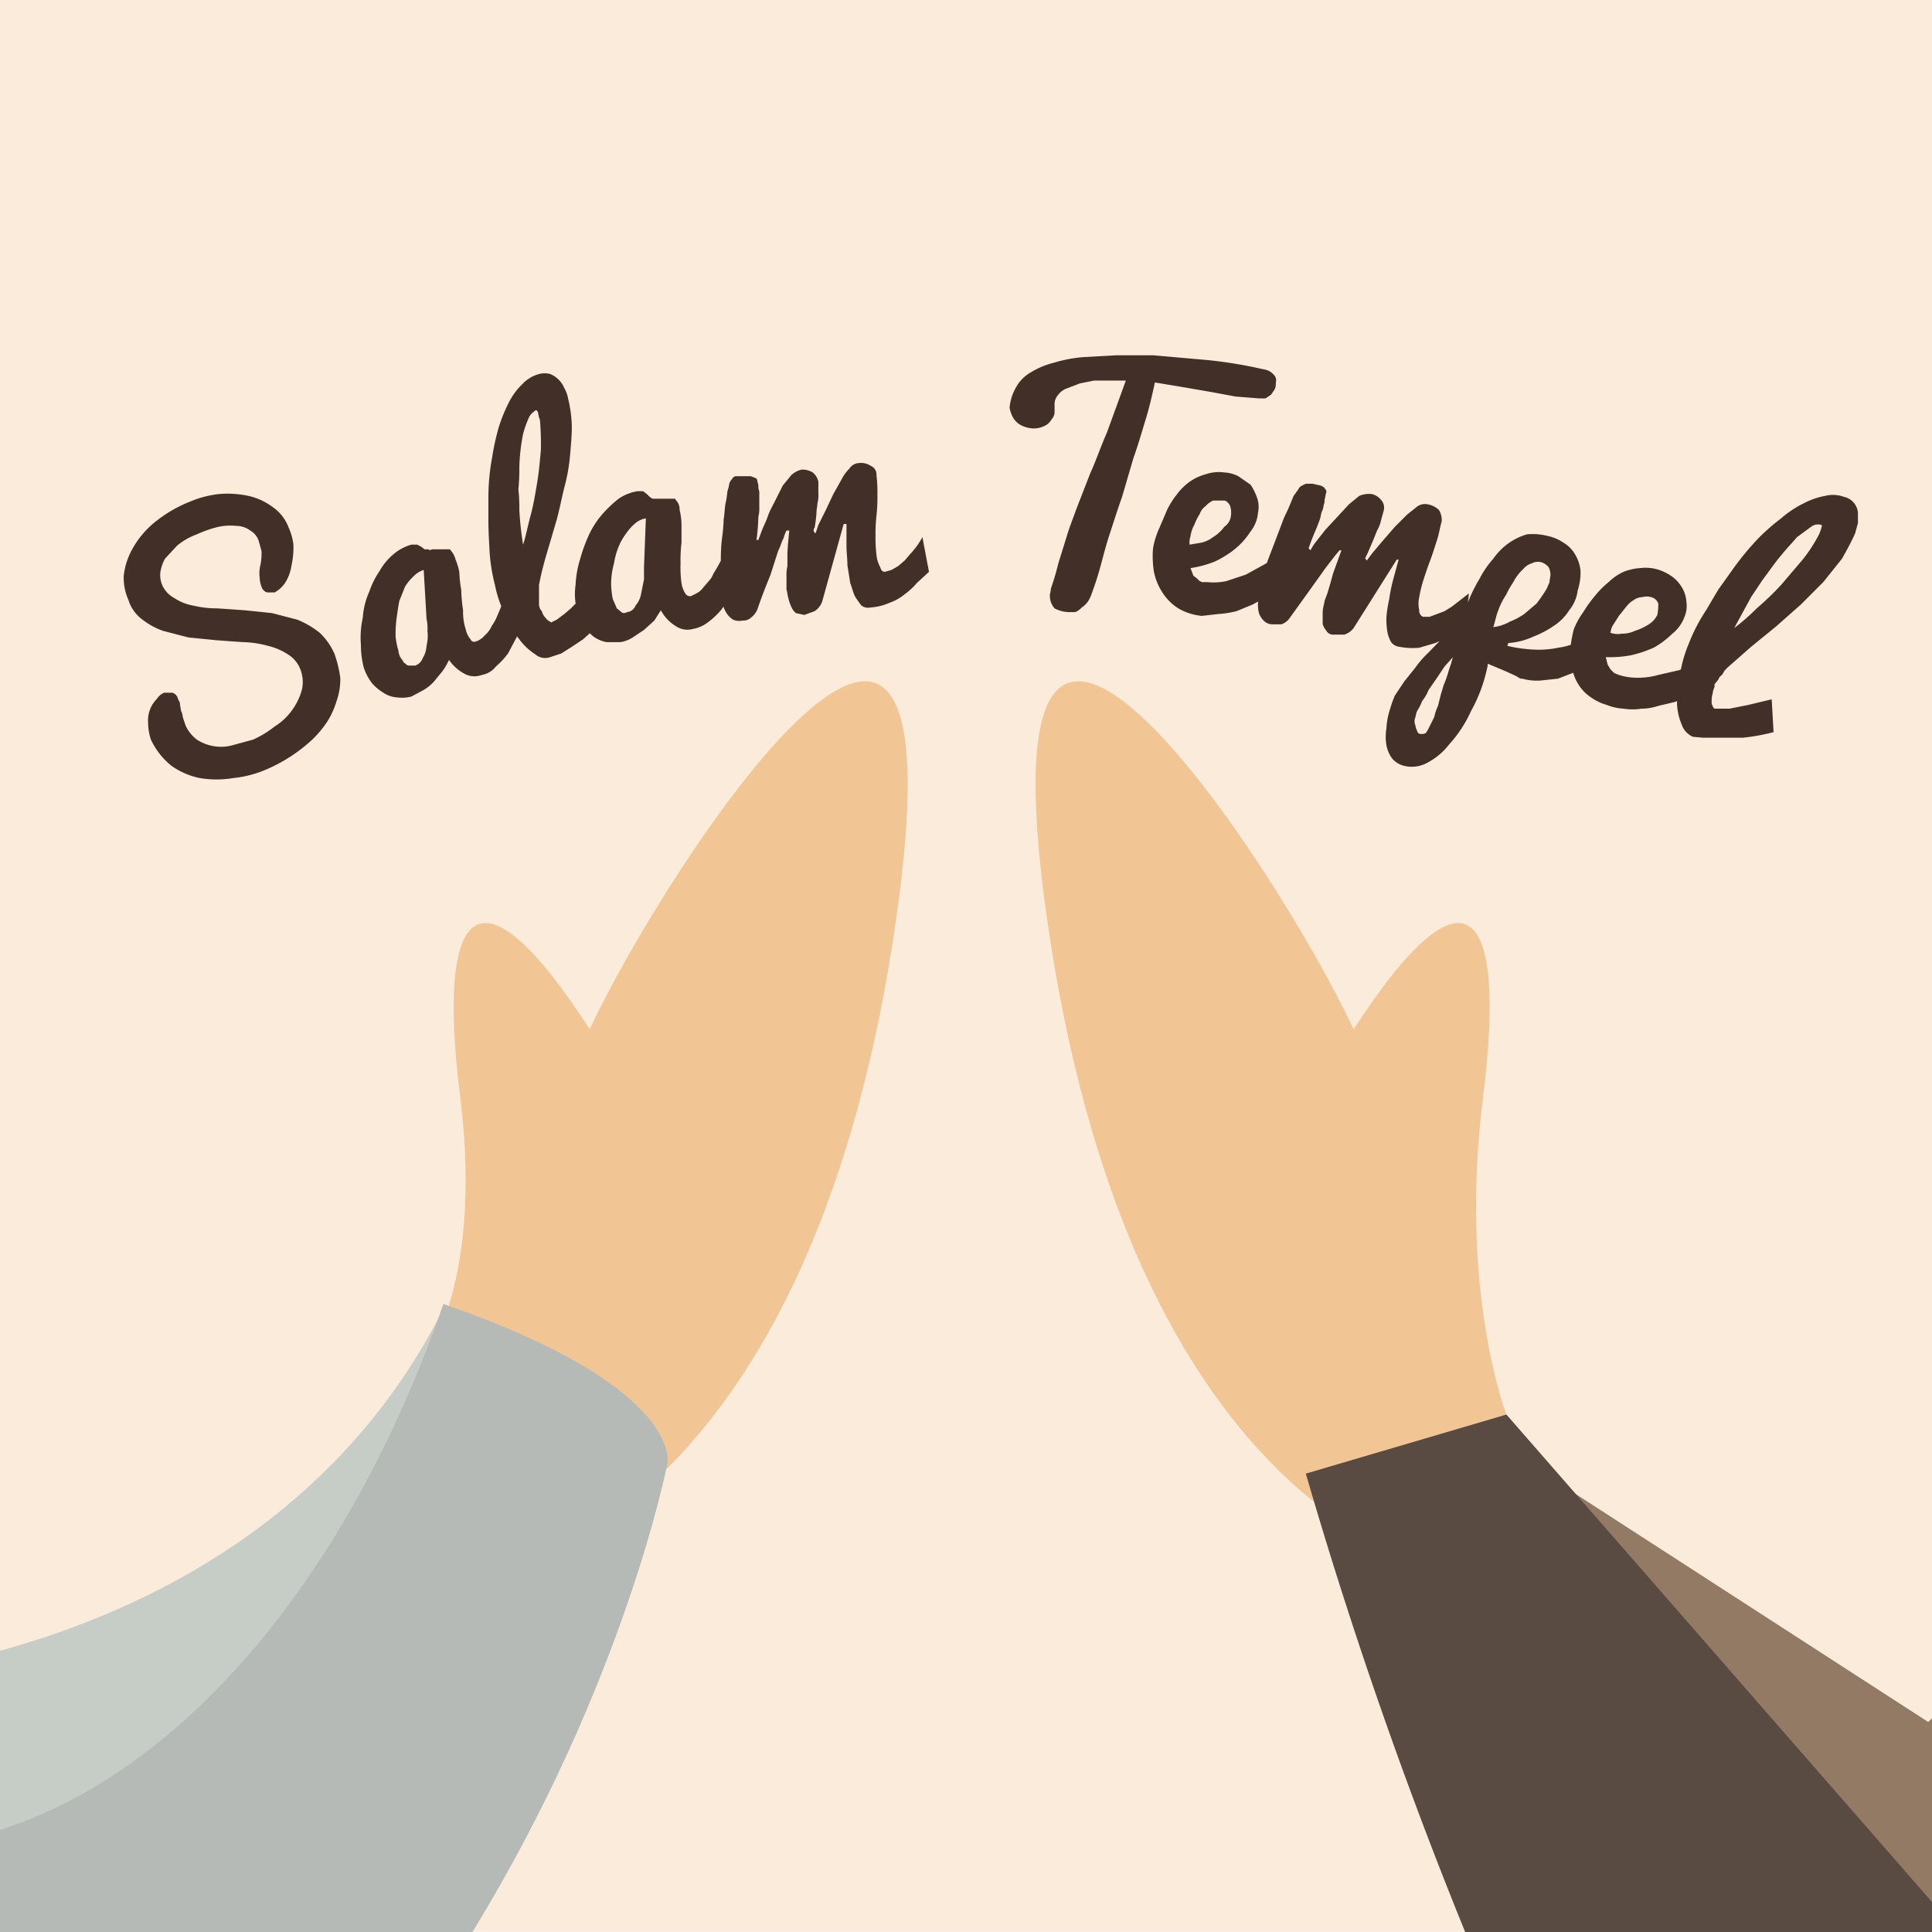 <svg id="ebc1dce2-cdfc-455c-91c8-068c770ac787" data-name="Layer 1" xmlns="http://www.w3.org/2000/svg" viewBox="0 0 206.1 206.1"><defs><style>.cf57ee0c-847d-4fba-919f-063f5674d58b{fill:#60524c;}.\31 a393c00-16d0-4e4c-9635-55940fbe9e23,.\37 33dc093-25aa-4933-9e02-e8b0dda22eb3{fill:#f2c594;}.\37 33dc093-25aa-4933-9e02-e8b0dda22eb3{opacity:0.35;}.\37 1de3a3b-4546-4567-9f36-2afdd1342504{fill:#423028;}.d167ff61-62fb-4557-8001-6cc837f241a0{fill:#c6cdc7;}.\36 07771a8-6b6d-43ec-8386-ef089214e334{fill:#b5bab6;}.cf68c7d5-6cf5-4376-98c2-e9fe9a5ad32e{fill:#594a42;}</style></defs><title>lebaran</title><polygon class="cf57ee0c-847d-4fba-919f-063f5674d58b" points="206.1 183.3 205.7 183.7 160.7 154.6 186.5 206.1 206.1 206.1 206.1 183.3"/><rect class="733dc093-25aa-4933-9e02-e8b0dda22eb3" width="206.1" height="206.08"/><path class="1a393c00-16d0-4e4c-9635-55940fbe9e23" d="M44.7,146s7-8.2,4.4-28.9,2-25.6,13.8-7.3c8.4-17.9,41.6-68.4,32.3-9.1s-39.5,65.8-39.5,65.8Z"/><path class="1a393c00-16d0-4e4c-9635-55940fbe9e23" d="M160.7,150.9s-5.1-13.1-2.5-33.8-1.9-25.6-13.8-7.3c-8.4-17.9-41.6-68.4-32.3-9.1s39.6,65.8,39.6,65.8Z"/><path class="71de3a3b-4546-4567-9f36-2afdd1342504" d="M17.3,62.4a2.9,2.9,0,0,0,1.3,1.4,5.2,5.2,0,0,0,2,.8,10.9,10.9,0,0,0,2.6.3l2.9.2,2.9.3,2.7.7a9.5,9.5,0,0,1,2.4,1.4,6.7,6.7,0,0,1,1.6,2.3,12.9,12.9,0,0,1,.6,2.5,6.9,6.9,0,0,1-.4,2.5,8.8,8.8,0,0,1-1,2.2,11.2,11.2,0,0,1-1.7,2,17.1,17.1,0,0,1-4.6,3,12,12,0,0,1-3.7,1,10.9,10.9,0,0,1-3.6,0,8.1,8.1,0,0,1-3-1.3,7.8,7.8,0,0,1-2.2-2.8,5.7,5.7,0,0,1-.3-1.8,3.2,3.2,0,0,1,.2-1.4,3,3,0,0,1,.7-1.1,1.8,1.8,0,0,1,.8-.7h.9a.9.9,0,0,1,.6.7c.1.2.2.3.2.5s.1.5.1.7a1.9,1.9,0,0,1,.2.7l.3.9A4,4,0,0,0,21,78.9a4.8,4.8,0,0,0,1.8.7,4.6,4.6,0,0,0,2-.1l2.2-.6a10.9,10.9,0,0,0,2.3-1.4,6.6,6.6,0,0,0,1.9-1.8,6.7,6.7,0,0,0,1-2.1,3.7,3.7,0,0,0-.2-2.3,3.2,3.2,0,0,0-1.3-1.5,6.7,6.7,0,0,0-2.1-.9,11,11,0,0,0-2.7-.4l-2.8-.2-3-.3-2.7-.7a7.8,7.8,0,0,1-2.2-1.2A4.1,4.1,0,0,1,13.7,64a5.8,5.8,0,0,1-.5-2.6,7.6,7.6,0,0,1,.9-2.8,9.8,9.8,0,0,1,2.3-2.8,14.3,14.3,0,0,1,3.9-2.3,10.9,10.9,0,0,1,3.1-.8,10.6,10.6,0,0,1,3.1.2,6.8,6.8,0,0,1,2.6,1.2,4.6,4.6,0,0,1,1.7,2.2,6.1,6.1,0,0,1,.5,1.8,8.6,8.6,0,0,1-.2,2.2,4.7,4.7,0,0,1-.7,1.9,3.3,3.3,0,0,1-1.1,1h-.8a.9.9,0,0,1-.6-.6,3,3,0,0,1-.2-1,3.6,3.6,0,0,1,.1-1.4,7.1,7.1,0,0,0,.1-1.4l-.3-1.1a2,2,0,0,0-.9-1.1,2.5,2.5,0,0,0-1.5-.5,6.2,6.2,0,0,0-1.9.1A12.7,12.7,0,0,0,21,57a7.2,7.2,0,0,0-2.1,1.2l-1.3,1.4a4.4,4.4,0,0,0-.5,1.5A2.7,2.7,0,0,0,17.3,62.4Zm38.3,4.2a12.1,12.1,0,0,1-.5,1.4l-.9,1.7a8.6,8.6,0,0,1-1.3,1.4,2.4,2.4,0,0,1-1.5.9,2.2,2.2,0,0,1-1.8-.1,4.7,4.7,0,0,1-1.7-1.5,7.5,7.5,0,0,1-.7,1.2l-.9,1.1a4.8,4.8,0,0,1-1.1.9l-1.3.7a3.8,3.8,0,0,1-1.5.1,3,3,0,0,1-1.5-.5,5.3,5.3,0,0,1-1.2-1,5.6,5.6,0,0,1-.9-1.7,9.9,9.9,0,0,1-.3-2.4,9.9,9.9,0,0,1,.2-2.9,8.2,8.2,0,0,1,.7-2.8,9.1,9.1,0,0,1,1.1-2.2A6.5,6.5,0,0,1,42,59.1a5,5,0,0,1,1.9-1h.6l.4.2.4.3h.4c.1.1.2.1.4,0H48l.3.4a2.4,2.4,0,0,1,.3.7A7.5,7.5,0,0,1,49,61a12.3,12.3,0,0,0,.2,1.9,18,18,0,0,0,.2,2.2,6.2,6.2,0,0,0,.3,2.1,2.3,2.3,0,0,0,.5,1,.4.4,0,0,0,.6.2c.2,0,.4-.2.6-.3l.6-.6a3.5,3.5,0,0,0,.5-.8,4.1,4.1,0,0,0,.5-.9c.3-.7.6-1.4.9-2.3ZM42.5,69.4a1.9,1.9,0,0,0,.2.7l.4.6c.2.1.3.3.5.3h.7a1.3,1.3,0,0,0,.8-.8,2.8,2.8,0,0,0,.4-1.3,4.5,4.5,0,0,0,.1-1.6,4.9,4.9,0,0,0-.1-1.3l-.3-5.2a2.6,2.6,0,0,0-1.1.7,4.8,4.8,0,0,0-.9,1.1l-.6,1.5c-.1.5-.2,1.2-.3,1.9a14.2,14.2,0,0,0-.1,1.9A8,8,0,0,0,42.5,69.4Zm16.2.7a1.6,1.6,0,0,1-1.6-.3,6.4,6.4,0,0,1-1.7-1.6,9.3,9.3,0,0,1-1.5-2.6,12.1,12.1,0,0,1-1.1-3.2,18.9,18.9,0,0,1-.6-4.1c-.1-1.7-.1-2.6-.1-2.6V53.1a23.3,23.3,0,0,1,.4-4.3,25.5,25.5,0,0,1,.7-3.2,16.9,16.9,0,0,1,1.1-2.7A7.2,7.2,0,0,1,55.7,41a3.8,3.8,0,0,1,1.8-1.1,2.4,2.4,0,0,1,1.2,0,2.8,2.8,0,0,1,1.5,1.5,3.6,3.6,0,0,1,.4,1.1,13.6,13.6,0,0,1,.4,3c0,1-.1,2.1-.2,3.2a19.1,19.1,0,0,1-.6,3.3c-.3,1.2-.5,2.3-.8,3.4l-1,3.4c-.3,1-.6,2.1-.8,3.1s-.1.3-.1.5v2.1a1.1,1.1,0,0,0,.3.7,1.6,1.6,0,0,0,.3.6c.2.2.3.4.4.4l.3.2.6-.3.8-.6.7-.6.8-.8,1.7-2L65.6,65l-2.4,2.3-1,.9L61,69l-1.1.7Zm-2.9-12c.3-.9.5-2,.8-3.1s.5-2.3.7-3.5.3-2.4.4-3.5a31.1,31.1,0,0,0-.1-3.2,3.1,3.1,0,0,1-.2-.8c-.1-.2-.2-.3-.3-.2s-.5.3-.7.8a10.7,10.7,0,0,0-.6,1.7,21.2,21.2,0,0,0-.4,3.5,21.7,21.7,0,0,1-.1,2.4,17.6,17.6,0,0,1,.1,2.2A35,35,0,0,0,55.8,58.1Zm22.9,4.1L78,63.6l-1.1,1.5a8.6,8.6,0,0,1-1.4,1.3,3.7,3.7,0,0,1-1.6.7,2.2,2.2,0,0,1-1.8-.3,4.4,4.4,0,0,1-1.6-1.7l-.7,1.1-1.1,1-1.2.8a3.5,3.5,0,0,1-1.3.5H64.7a3.5,3.5,0,0,1-1.4-.6,7.4,7.4,0,0,1-1.2-1.3,4.9,4.9,0,0,1-.6-1.7,6.9,6.9,0,0,1-.1-2.5,11.1,11.1,0,0,1,.5-2.8,16.9,16.9,0,0,1,1-2.7,9.6,9.6,0,0,1,1.4-2.1A12.9,12.9,0,0,1,66,53.2a5,5,0,0,1,2-.8h.6l.4.3.3.3.3.2H72l.3.4a1.5,1.5,0,0,1,.2.8,7,7,0,0,1,.2,1.6v1.9a15.5,15.5,0,0,0-.1,2.2,12.2,12.2,0,0,0,.1,2.1,2.8,2.8,0,0,0,.4,1.1.6.6,0,0,0,.6.3l.6-.3a2,2,0,0,0,.7-.6l.6-.7a2.2,2.2,0,0,0,.5-.8A19.6,19.6,0,0,0,77.3,59ZM65.3,63.5a1.9,1.9,0,0,0,.2.7l.3.7.5.4q.2.2.6,0a1.1,1.1,0,0,0,.9-.7,2.6,2.6,0,0,0,.6-1.3l.3-1.5V60.5l.2-5.2a2.2,2.2,0,0,0-1.1.5,5.2,5.2,0,0,0-1,1.1,6.4,6.4,0,0,0-.8,1.4,7.8,7.8,0,0,0-.5,1.8,8.1,8.1,0,0,0-.3,1.9A7.6,7.6,0,0,0,65.3,63.5Zm18.6-.6V61.4a3.8,3.8,0,0,1,.1-1V59.3c0-.8.1-1.7.2-2.7h-.3a3.4,3.4,0,0,0-.3.8c-.2.3-.3.8-.6,1.4l-.8,2.5c-.4,1-.9,2.2-1.4,3.7a2.2,2.2,0,0,1-.7.9,1.2,1.2,0,0,1-.9.3,1.6,1.6,0,0,1-1-.1,2.3,2.3,0,0,1-.7-.7,3,3,0,0,1-.4-1,5.2,5.2,0,0,0-.2-1.1V59.9a19.3,19.3,0,0,1,.1-2.3,19.9,19.9,0,0,0,.2-2.2c.1-.6.1-1.2.2-1.7a10.5,10.5,0,0,0,.2-1.3,4.5,4.5,0,0,0,.2-.8,1.1,1.1,0,0,1,.3-.5.5.5,0,0,1,.4-.3h1.6l.5.2c.1,0,.2.2.2.4a1.5,1.5,0,0,1,.1.7,1.3,1.3,0,0,1,.1.6v1.6a2.8,2.8,0,0,1-.1.8,22.9,22.9,0,0,1-.2,2.5h.2l.3-.8c.2-.6.5-1.1.7-1.7s.5-1.1.8-1.7l.8-1.6.9-1.1a2.4,2.4,0,0,1,1.1-.6,2.1,2.1,0,0,1,1.2.3,1.7,1.7,0,0,1,.6,1v1.2a3.4,3.4,0,0,1-.1,1.1c0,.3-.1.6-.1,1a13.7,13.7,0,0,1-.2,1.6c-.1.1-.1.2-.1.4h0l.2.2.3-.9.8-1.6.8-1.7.9-1.6a4.4,4.4,0,0,1,.8-1.1,1.3,1.3,0,0,1,1-.6,1.9,1.9,0,0,1,1.3.3,1,1,0,0,1,.6,1,14.8,14.8,0,0,1,.1,2.1,17.7,17.7,0,0,1-.1,2.2,16.2,16.2,0,0,0-.1,2.1,14.8,14.8,0,0,0,.1,2.1,3.3,3.3,0,0,0,.4,1.3c.1.4.3.5.5.5l.7-.2.7-.4.7-.6.6-.7a8.3,8.3,0,0,0,1.3-1.8l.7,3.7-1.3,1.2a7.4,7.4,0,0,1-1.3,1.2,5.1,5.1,0,0,1-1.6.9,5.9,5.9,0,0,1-2,.5,1.2,1.2,0,0,1-1-.2,8.6,8.6,0,0,1-.7-1c-.2-.4-.3-.9-.5-1.4l-.3-1.9c0-.7-.1-1.4-.1-2.1V55.9H90l-2.3,8.3a2.1,2.1,0,0,1-.8,1l-1.1.4-.9-.2a1.8,1.8,0,0,1-.5-.7,4.6,4.6,0,0,1-.3-.9C84,63.5,84,63.2,83.9,62.9Zm23.8-19.4a5.2,5.2,0,0,1,.7-2.2,4.1,4.1,0,0,1,1.6-1.6,8.7,8.7,0,0,1,2.4-1,15.5,15.5,0,0,1,3.1-.6l3.6-.2H123l5.7.5a48.3,48.3,0,0,1,6.1,1,1.7,1.7,0,0,1,1.1.6.8.8,0,0,1,.2.8,1.7,1.7,0,0,1-.1.7l-.4.6-.6.4h-.7l-2.5-.2-2.7-.5-2.9-.5-3-.5c-.3,1.4-.6,2.7-1,4s-.8,2.7-1.3,4.1l-1.2,4.1c-.5,1.4-.9,2.7-1.3,3.9s-.7,2.4-1,3.5-.6,2-.9,2.8a3.6,3.6,0,0,1-.4.9,2.3,2.3,0,0,1-.7.7,1.8,1.8,0,0,1-.7.5h-.6a3.4,3.4,0,0,1-1.6-.4,2,2,0,0,1-.5-1.4c0-.2.1-.4.1-.7a27.6,27.6,0,0,0,.8-2.7l.9-2.9c.3-1,.7-2,1.1-3.1l1.4-3.6c.6-1.3,1.1-2.8,1.8-4.4l2-5.5h-3.4l-1.5.3-1.3.5a2,2,0,0,0-1,.7,1.5,1.5,0,0,0-.4,1.1V44a1.1,1.1,0,0,1-.3.7,1.6,1.6,0,0,1-.7.7,2.6,2.6,0,0,1-1.4.3,3.3,3.3,0,0,1-1.3-.4,2.3,2.3,0,0,1-.7-.7A3.5,3.5,0,0,1,107.7,43.5Zm20.5,22.2a6.1,6.1,0,0,1-2.5-.8,5.5,5.5,0,0,1-1.7-1.7,6.3,6.3,0,0,1-.9-2.2,10.3,10.3,0,0,1-.1-2.5,8.9,8.9,0,0,1,.6-2l.9-2.1a8.6,8.6,0,0,1,1-1.6,6.2,6.2,0,0,1,1.4-1.4,5.3,5.3,0,0,1,1.7-.8,4.3,4.3,0,0,1,2-.2,3.7,3.7,0,0,1,1.5.4l1.3.9a6.1,6.1,0,0,1,.7,1.4,2.9,2.9,0,0,1,.1,1.6,3.7,3.7,0,0,1-.8,2,7.9,7.9,0,0,1-1.7,1.9,10.7,10.7,0,0,1-2.1,1.3,11.1,11.1,0,0,1-2.6.7l.3.8.5.4c.1.2.3.2.4.3h.6a6.9,6.9,0,0,0,2-.1l2.1-.7,2-1.1,1.6-1,1.8,2.2a21.3,21.3,0,0,1-3.2,2.3l-1.5.8-1.7.7a10.8,10.8,0,0,1-1.9.3Zm-1.3-7.6,1.2-.2a3.1,3.1,0,0,0,1.3-.6,4,4,0,0,0,1.2-1.1,1.6,1.6,0,0,0,.7-1.1,2.3,2.3,0,0,0-.1-1.2c-.2-.3-.4-.5-.6-.5h-1.2a2.4,2.4,0,0,0-.8.6,1.6,1.6,0,0,0-.6.8,6.7,6.7,0,0,0-.6,1.2,3.4,3.4,0,0,0-.4,1.2A2.2,2.2,0,0,0,126.9,58.1Zm14.3,6.5a4.3,4.3,0,0,0,.1-.5l.3-.8.3-1,.3-1.1.9-2.5h-.2l-.5.6-1,1.3-1.5,2.1-2.3,3.2a1.8,1.8,0,0,1-.9.7h-.9a1.3,1.3,0,0,1-1-.4,2.2,2.2,0,0,1-.5-.8,3.7,3.7,0,0,1-.1-1.1c.1-.3.1-.7.2-1.1a9.9,9.9,0,0,1,.3-1.5,12.1,12.1,0,0,0,.5-1.8l.8-2.1.8-2.1c.2-.6.5-1.1.7-1.6l.5-1.2.5-.7a.8.8,0,0,1,.4-.4l.4-.2h.7l.9.2c.2.1.4.2.4.3a.5.5,0,0,1,.2.4c-.1.2-.1.5-.2.8a1.3,1.3,0,0,1-.1.6,1.9,1.9,0,0,1-.2.7c-.1.3-.1.5-.2.8l-.3.8c-.3.7-.6,1.4-.9,2.3l.2.2a5.9,5.9,0,0,1,.5-.8l1.1-1.4,1.3-1.4,1.2-1.3,1.1-.9a2.7,2.7,0,0,1,1.3-.2,1.7,1.7,0,0,1,1,.6,1.2,1.2,0,0,1,.3,1.2l-.3,1.1a3.4,3.4,0,0,1-.4,1l-.4,1-.6,1.4-.2.4c0,.1,0,.1-.1.1l.2.3.6-.8,1.1-1.3,1.3-1.5,1.3-1.3,1-.8a1.4,1.4,0,0,1,1.2-.3,2.3,2.3,0,0,1,1.2.6,2.1,2.1,0,0,1,.3,1.2c-.2.7-.3,1.4-.5,2s-.4,1.3-.7,2.1-.5,1.4-.7,2a14.6,14.6,0,0,0-.5,2,3.2,3.2,0,0,0,0,1.4.7.7,0,0,0,.4.7h.7l.8-.3.8-.3.8-.5,1.8-1.4-.4,3.7-1.6.9-1.6.7-1.7.5a7.4,7.4,0,0,1-2.1-.1,1.3,1.3,0,0,1-.9-.5,3.6,3.6,0,0,1-.4-1.1,8.1,8.1,0,0,1-.1-1.6,14.8,14.8,0,0,1,.3-1.9,17.7,17.7,0,0,1,.4-2l.6-2.2H149L144.4,67a2,2,0,0,1-1,.7h-1.2a.8.8,0,0,1-.7-.4,2.5,2.5,0,0,1-.4-.7v-1A3.8,3.8,0,0,1,141.2,64.6Zm19.6,4.3a15.5,15.5,0,0,0,2.9.4,10.1,10.1,0,0,0,2.5-.2,7.3,7.3,0,0,0,2.1-.6,11.8,11.8,0,0,0,1.9-1.1l-.7,3.4a6,6,0,0,1-1.5.9l-1.8.7-1.9.2a5.8,5.8,0,0,1-1.9-.2h-.2l-.5-.3-1.1-.5-1.9-.8v.2a16.6,16.6,0,0,1-1.8,4.9,13.3,13.3,0,0,1-2.3,3.5,7.1,7.1,0,0,1-2.4,2,3.4,3.4,0,0,1-2.4.3,2.4,2.4,0,0,1-1.3-.8,3.5,3.5,0,0,1-.6-1.4,5.4,5.4,0,0,1,0-1.8,7.8,7.8,0,0,1,.4-2.1,12.1,12.1,0,0,1,.5-1.4l1-1.5,1.2-1.5a10,10,0,0,1,1.3-1.5l3.4-3.5c.3-.7.7-1.4,1-2.2a15.1,15.1,0,0,1,1.1-2.2,10.7,10.7,0,0,1,1.5-2.2,6.8,6.8,0,0,1,1.7-1.7,6.6,6.6,0,0,1,1.9-.9,6.5,6.5,0,0,1,2.3.2,4.6,4.6,0,0,1,1.6.7,3.4,3.4,0,0,1,1.2,1.2,4.3,4.3,0,0,1,.6,1.7,6.1,6.1,0,0,1-.3,2.2,4.1,4.1,0,0,1-.9,2.1,5.5,5.5,0,0,1-1.7,1.7,10.3,10.3,0,0,1-2.1,1.1,7.7,7.7,0,0,1-2.7.7ZM151,76.5a1,1,0,0,0-.1.4,1.1,1.1,0,0,0,.1.5,1.4,1.4,0,0,0,.2.6c0,.2.2.3.4.3s.3,0,.5-.1a4.3,4.3,0,0,0,.4-.7l.5-1a5.6,5.6,0,0,1,.4-1.2l.3-1.2.3-1a12.1,12.1,0,0,0,.5-1.4,9.4,9.4,0,0,1,.3-.9,6.4,6.4,0,0,1,.2-.7l-.9,1-.8,1.2-.9,1.3a4.7,4.7,0,0,1-.7,1.2,4.6,4.6,0,0,1-.5,1A2.5,2.5,0,0,0,151,76.5Zm8.3-9.6a4.8,4.8,0,0,0,1.8-.6,7.1,7.1,0,0,0,1.5-.8l1.3-1.1a15.9,15.9,0,0,0,1.1-1.6l.3-.7c0-.3.1-.6.1-.8a1.9,1.9,0,0,0-.2-.8,1.8,1.8,0,0,0-.7-.5,1.4,1.4,0,0,0-1.1.1,1.8,1.8,0,0,0-.9.6,5.3,5.3,0,0,0-.9,1.1c-.2.4-.6.9-.9,1.6a7.6,7.6,0,0,0-.9,1.8C159.6,65.7,159.5,66.3,159.3,66.9Zm12.1,8.3a5.8,5.8,0,0,1-2.3-1.3,4.7,4.7,0,0,1-1.2-1.9,6.4,6.4,0,0,1-.4-2.4,11.8,11.8,0,0,1,.4-2.5,8.5,8.5,0,0,1,1-1.8,14,14,0,0,1,1.3-1.8,9.3,9.3,0,0,1,1.4-1.4,5.7,5.7,0,0,1,1.6-1.1,5.8,5.8,0,0,1,1.8-.4,4.6,4.6,0,0,1,2,.2,5.3,5.3,0,0,1,1.5.8,4,4,0,0,1,1,1.2,3.3,3.3,0,0,1,.4,1.4,3,3,0,0,1-.2,1.6,4.1,4.1,0,0,1-1.3,1.8,9.5,9.5,0,0,1-2,1.5,13.5,13.5,0,0,1-2.4.8,12.3,12.3,0,0,1-2.7.2l.2.8.3.5.4.4.5.2a6.4,6.4,0,0,0,2,.3,7.8,7.8,0,0,0,2.2-.3l2.2-.5,1.8-.7,1.2,2.5a15.8,15.8,0,0,1-3.5,1.6l-1.7.4a5.7,5.7,0,0,1-1.8.3,6,6,0,0,1-1.9,0A5.8,5.8,0,0,1,171.4,75.2Zm.4-7.7a2.3,2.3,0,0,0,1.2.1,3.2,3.2,0,0,0,1.4-.3,6.6,6.6,0,0,0,1.5-.7,2.6,2.6,0,0,0,.9-1,5.7,5.7,0,0,0,.1-1.2,1,1,0,0,0-.5-.6,1.7,1.7,0,0,0-1.2-.1,1.6,1.6,0,0,0-.9.3,2.7,2.7,0,0,0-.8.7l-.8,1-.7,1.1A2.5,2.5,0,0,0,171.8,67.5Zm8.8,11.1a2.2,2.2,0,0,1-1.2-1.3,6.5,6.5,0,0,1-.5-2.2,16.9,16.9,0,0,1,.3-3,13.5,13.5,0,0,1,.9-3.3,18.6,18.6,0,0,1,1.9-3.7l1.3-2.2,1.5-2.1a29.9,29.9,0,0,1,2.8-3.4,22.5,22.5,0,0,1,2.4-2.1,11.1,11.1,0,0,1,2.4-1.6,7.9,7.9,0,0,1,2.3-.8,3.4,3.4,0,0,1,2,.1,1.9,1.9,0,0,1,1.5,1.7v1.1l-.3,1.1c-.4.9-.9,1.8-1.4,2.7l-2,2.5-2.4,2.4-2.6,2.3L186.8,69l-2.5,2.2-.3.3-.3.5a1,1,0,0,0-.4.5l-.4.5v.3a1.9,1.9,0,0,0-.2.7,2.2,2.2,0,0,0-.1.8.7.7,0,0,0,.1.5c0,.1.1.2.2.3h1.6l1-.2,1-.2,2.5-.6.2,3.5a21,21,0,0,1-3.3.6h-4.2ZM185,67a22.5,22.5,0,0,0,2.4-2.1,30.7,30.7,0,0,0,2.6-2.5l2.3-2.7a16.4,16.4,0,0,0,1.7-2.6,4.1,4.1,0,0,0,.3-.8q.1-.3,0-.3a1.2,1.2,0,0,0-1.1.2l-1.5,1.1c-.5.6-1.3,1.4-2.3,2.7L188,61.9l-1.2,1.8Z"/><path class="d167ff61-62fb-4557-8001-6cc837f241a0" d="M0,176.1v25.4c19.1-5.6,39.3-10.2,46.8-60.9C35.6,161.9,16,171.7,0,176.1Z"/><path class="607771a8-6b6d-43ec-8386-ef089214e334" d="M47.3,139.1C36.9,169,19,189.2,0,195.2v10.9H50.4c16.3-26.6,20.8-50,20.8-50S73,148,47.3,139.1Z"/><path class="cf68c7d5-6cf5-4376-98c2-e9fe9a5ad32e" d="M206.1,202.9l-45.4-52-21.4,6.3a499.2,499.2,0,0,0,17,48.9h49.8Z"/></svg>